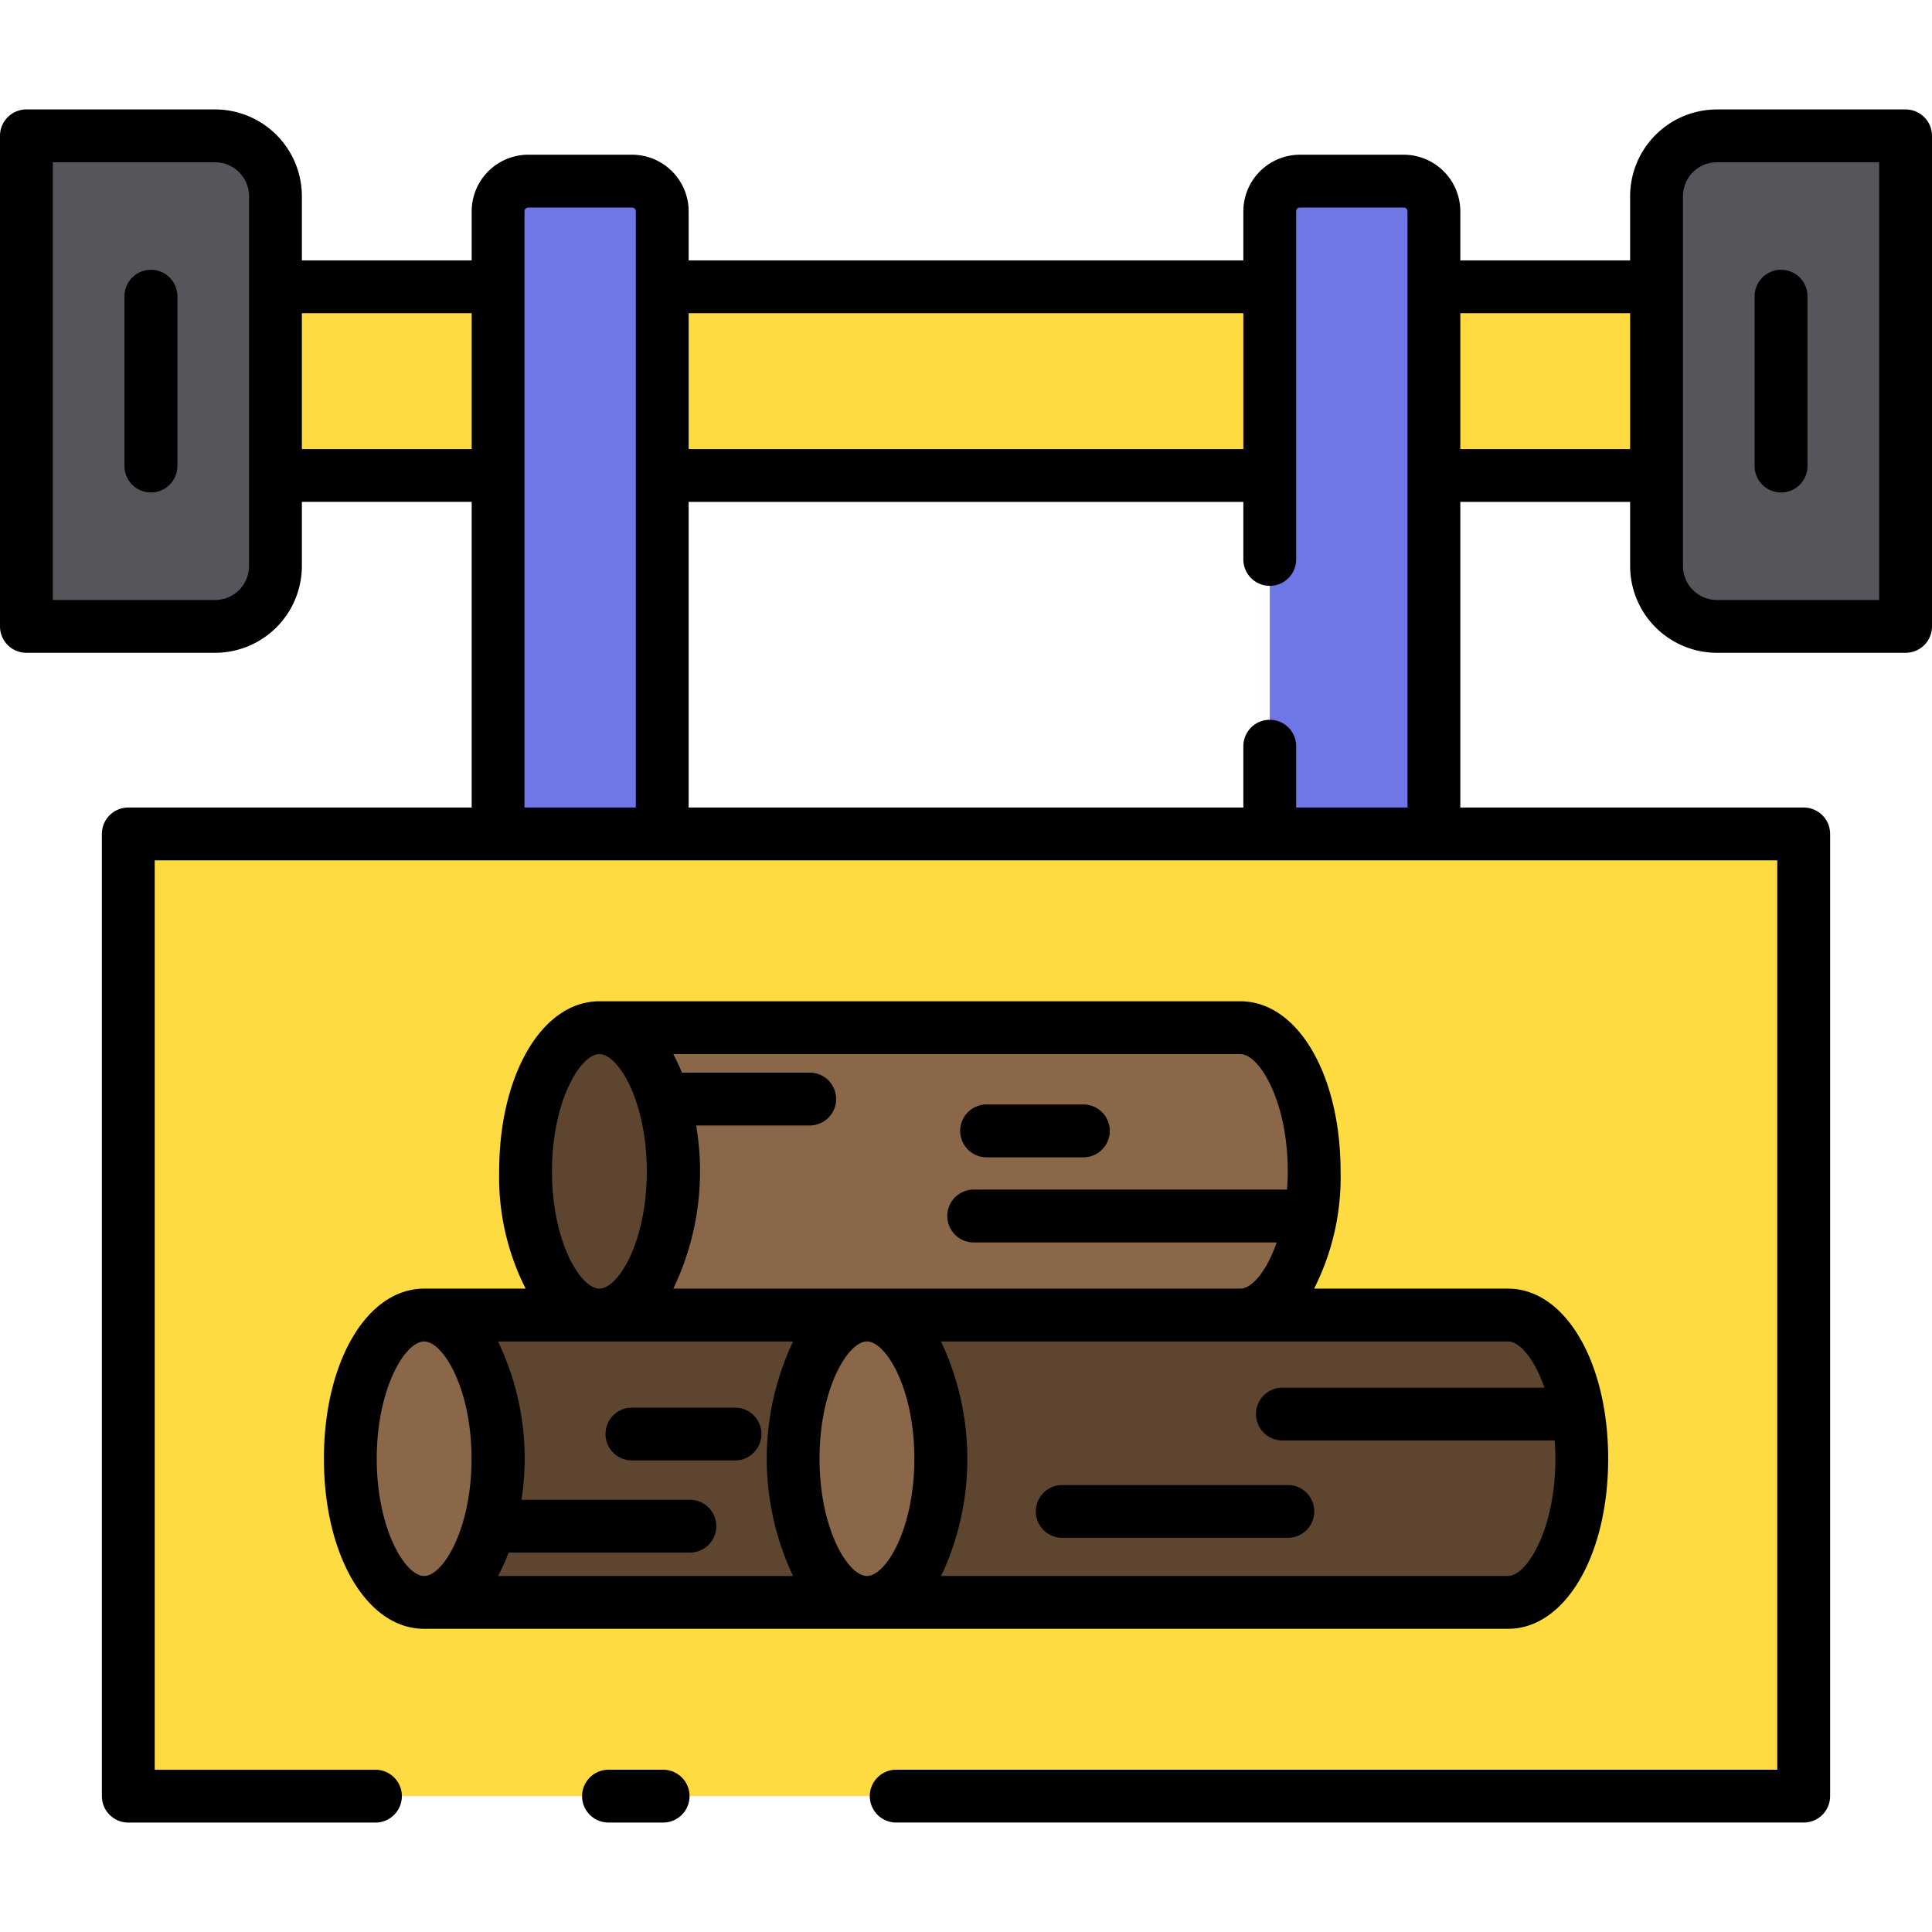 <svg xmlns="http://www.w3.org/2000/svg" width="128" height="128" viewBox="0 0 128 128">
  <title>SIGN</title>
  <g>
    <g>
      <path d="M1.75,9h12.5a4,4,0,0,1,4,4V37.5a4,4,0,0,1-4,4H1.75a0,0,0,0,1,0,0V9A0,0,0,0,1,1.75,9Z" fill="#57555c"/>
      <path d="M109.75,9h12.5a4,4,0,0,1,4,4V37.5a4,4,0,0,1-4,4h-12.5a0,0,0,0,1,0,0V9A0,0,0,0,1,109.75,9Z" transform="translate(236 50.503) rotate(180)" fill="#57555c"/>
      <path d="M10,32.626a1.75,1.75,0,0,1-1.75-1.75V19.626a1.75,1.75,0,0,1,3.5,0v11.25A1.75,1.75,0,0,1,10,32.626Z" fill="#3c3a41"/>
      <path d="M118,32.626a1.75,1.75,0,0,1-1.75-1.75V19.626a1.75,1.75,0,0,1,3.5,0v11.25A1.75,1.75,0,0,1,118,32.626Z" fill="#3c3a41"/>
      <rect x="8.5" y="55.252" width="111" height="63.747" fill="#fedb41"/>
      <path d="M35,12h6.875a2,2,0,0,1,2,2v41.25a0,0,0,0,1,0,0H33a0,0,0,0,1,0,0V14A2,2,0,0,1,35,12Z" fill="#6e77e5"/>
      <path d="M84.125,12H95a0,0,0,0,1,0,0v41.25a2,2,0,0,1-2,2H86.125a2,2,0,0,1-2-2V12A0,0,0,0,1,84.125,12Z" transform="translate(179.125 67.253) rotate(180)" fill="#6e77e5"/>
      <g>
        <rect x="43.875" y="19.002" width="40.25" height="12.5" fill="#fedb41"/>
        <rect x="95" y="19.002" width="14.75" height="12.5" fill="#fedb41"/>
        <rect x="18.25" y="19.002" width="14.75" height="12.5" fill="#fedb41"/>
      </g>
      <ellipse cx="39.711" cy="77.606" rx="4.89" ry="9.519" fill="#5d452f"/>
      <path d="M99.905,87.125H57.439c2.7,0,4.89,4.262,4.89,9.519s-2.189,9.519-4.89,9.519H99.905c2.7,0,4.89-4.262,4.89-9.519S102.606,87.125,99.905,87.125Z" fill="#5d452f"/>
      <path d="M82.177,68.087H39.711c2.7,0,4.89,4.262,4.89,9.519s-2.189,9.519-4.89,9.519H82.177c2.7,0,4.89-4.262,4.89-9.519S84.878,68.087,82.177,68.087Z" fill="#896748"/>
      <path d="M52.549,96.644c0-5.257,2.19-9.519,4.89-9.519H28.1c2.7,0,4.89,4.262,4.89,9.519s-2.19,9.519-4.89,9.519H57.439C54.739,106.163,52.549,101.9,52.549,96.644Z" fill="#5d452f"/>
      <ellipse cx="57.439" cy="96.644" rx="4.89" ry="9.519" fill="#896748"/>
      <ellipse cx="28.095" cy="96.644" rx="4.89" ry="9.519" fill="#896748"/>
      <path d="M47.46,101.114a1.75,1.75,0,0,0-1.75-1.75H32.779a13.807,13.807,0,0,1-.988,3.5H45.71A1.75,1.75,0,0,0,47.46,101.114Z" fill="#73553a"/>
      <path d="M48.7,96.758H41.864a1.75,1.75,0,1,1,0-3.5H48.7a1.75,1.75,0,1,1,0,3.5Z" fill="#73553a"/>
      <path d="M87.021,78.838a1.726,1.726,0,0,0-.241-.024H64.512a1.75,1.75,0,0,0,0,3.5H86.424A16.251,16.251,0,0,0,87.021,78.838Z" fill="#73553a"/>
      <path d="M71.776,76.674h-6.41a1.75,1.75,0,0,1,0-3.5h6.41a1.75,1.75,0,0,1,0,3.5Z" fill="#73553a"/>
      <path d="M53.645,71.064H43.257a13.186,13.186,0,0,1,1.084,3.5h9.3a1.75,1.75,0,1,0,0-3.5Z" fill="#73553a"/>
      <path d="M85.328,101.885H70.372a1.75,1.75,0,0,1,0-3.5H85.328a1.75,1.75,0,0,1,0,3.5Z" fill="#73553a"/>
      <path d="M104.152,91.936H84.961a1.75,1.75,0,1,0,0,3.5h19.79A16.27,16.27,0,0,0,104.152,91.936Z" fill="#73553a"/>
    </g>
    <g>
      <path d="M126.25,7.251h-12.5A5.757,5.757,0,0,0,108,13v4.25H96.75V14A3.755,3.755,0,0,0,93,10.251H86.125A3.755,3.755,0,0,0,82.375,14v3.25H45.625V14a3.755,3.755,0,0,0-3.75-3.75H35A3.755,3.755,0,0,0,31.25,14v3.25H20V13a5.757,5.757,0,0,0-5.75-5.75H1.75A1.75,1.75,0,0,0,0,9V41.5a1.75,1.75,0,0,0,1.75,1.75h12.5A5.757,5.757,0,0,0,20,37.5v-4.25H31.25V53.5H8.5a1.75,1.75,0,0,0-1.75,1.75V119a1.75,1.75,0,0,0,1.75,1.75H24.875a1.75,1.75,0,0,0,0-3.5H10.25V57h107.5v60.248H59.375a1.75,1.75,0,0,0,0,3.5H119.5a1.75,1.75,0,0,0,1.75-1.75V55.251a1.75,1.75,0,0,0-1.75-1.75H96.75V33.251H108V37.5a5.757,5.757,0,0,0,5.75,5.75h12.5A1.75,1.75,0,0,0,128,41.5V9A1.75,1.75,0,0,0,126.25,7.251Zm-43.875,13.5v9H45.625v-9ZM16.5,37.5a2.253,2.253,0,0,1-2.25,2.25H3.5v-29H14.25A2.253,2.253,0,0,1,16.5,13Zm3.5-7.75v-9H31.25v9ZM34.75,53.5V14a.25.25,0,0,1,.25-.25h6.875a.25.25,0,0,1,.25.25V53.5Zm51.125,0V49.438a1.75,1.75,0,1,0-3.5,0V53.5H45.625V33.251h36.75v3.812a1.75,1.75,0,0,0,3.5,0V14a.25.25,0,0,1,.25-.25H93a.25.25,0,0,1,.25.25V53.5ZM96.75,29.751v-9H108v9Zm27.75,10H113.75a2.253,2.253,0,0,1-2.25-2.25V13a2.253,2.253,0,0,1,2.25-2.25H124.5Z"/>
      <path d="M10,17.876a1.75,1.75,0,0,0-1.75,1.75v11.25a1.75,1.75,0,1,0,3.5,0V19.626A1.75,1.75,0,0,0,10,17.876Z"/>
      <path d="M118,32.626a1.75,1.75,0,0,0,1.75-1.75V19.626a1.75,1.75,0,0,0-3.5,0v11.25A1.75,1.75,0,0,0,118,32.626Z"/>
      <path d="M43.935,117.249h-3.62a1.75,1.75,0,0,0,0,3.5h3.62a1.75,1.75,0,0,0,0-3.5Z"/>
      <path d="M106.545,96.644c0-6.424-2.855-11.269-6.64-11.269H87.063a16.332,16.332,0,0,0,1.754-7.769c0-6.424-2.855-11.269-6.64-11.269H39.711c-3.785,0-6.64,4.845-6.64,11.269a16.344,16.344,0,0,0,1.754,7.769H28.1c-3.785,0-6.64,4.845-6.64,11.269s2.855,11.269,6.64,11.269h71.81C103.69,107.913,106.545,103.068,106.545,96.644ZM82.177,69.837c1.25,0,3.14,3.1,3.14,7.769,0,.417-.02.817-.048,1.208H64.512a1.75,1.75,0,0,0,0,3.5H84.583c-.664,1.924-1.651,3.061-2.406,3.061H44.607A17.932,17.932,0,0,0,46.12,74.564h7.525a1.75,1.75,0,1,0,0-3.5H45.181c-.171-.42-.368-.827-.575-1.227Zm-21.6,26.807c0,4.671-1.89,7.769-3.14,7.769s-3.14-3.1-3.14-7.769,1.89-7.769,3.14-7.769S60.579,91.974,60.579,96.644ZM36.571,77.606c0-4.671,1.89-7.769,3.14-7.769s3.14,3.1,3.14,7.769-1.89,7.769-3.14,7.769S36.571,82.276,36.571,77.606ZM28.1,88.875c1.25,0,3.14,3.1,3.14,7.769s-1.89,7.769-3.14,7.769-3.14-3.1-3.14-7.769S26.845,88.875,28.1,88.875Zm4.9,15.538a15.234,15.234,0,0,0,.7-1.549H45.71a1.75,1.75,0,1,0,0-3.5H34.548a17.8,17.8,0,0,0-1.557-10.489H52.543a18.176,18.176,0,0,0,0,15.538Zm29.48-.272a18.222,18.222,0,0,0-.135-15.266h37.57c.755,0,1.742,1.137,2.406,3.061H84.961a1.75,1.75,0,1,0,0,3.5H103c.028.391.048.791.048,1.208,0,4.671-1.89,7.769-3.14,7.769H62.334C62.382,104.326,62.424,104.231,62.47,104.141Z"/>
      <path d="M48.7,93.258H41.864a1.75,1.75,0,1,0,0,3.5H48.7a1.75,1.75,0,1,0,0-3.5Z"/>
      <path d="M65.366,76.674h6.41a1.75,1.75,0,0,0,0-3.5h-6.41a1.75,1.75,0,0,0,0,3.5Z"/>
      <path d="M85.328,98.385H70.372a1.75,1.75,0,0,0,0,3.5H85.328a1.75,1.75,0,0,0,0-3.5Z"/>
    </g>
  </g>
</svg>
